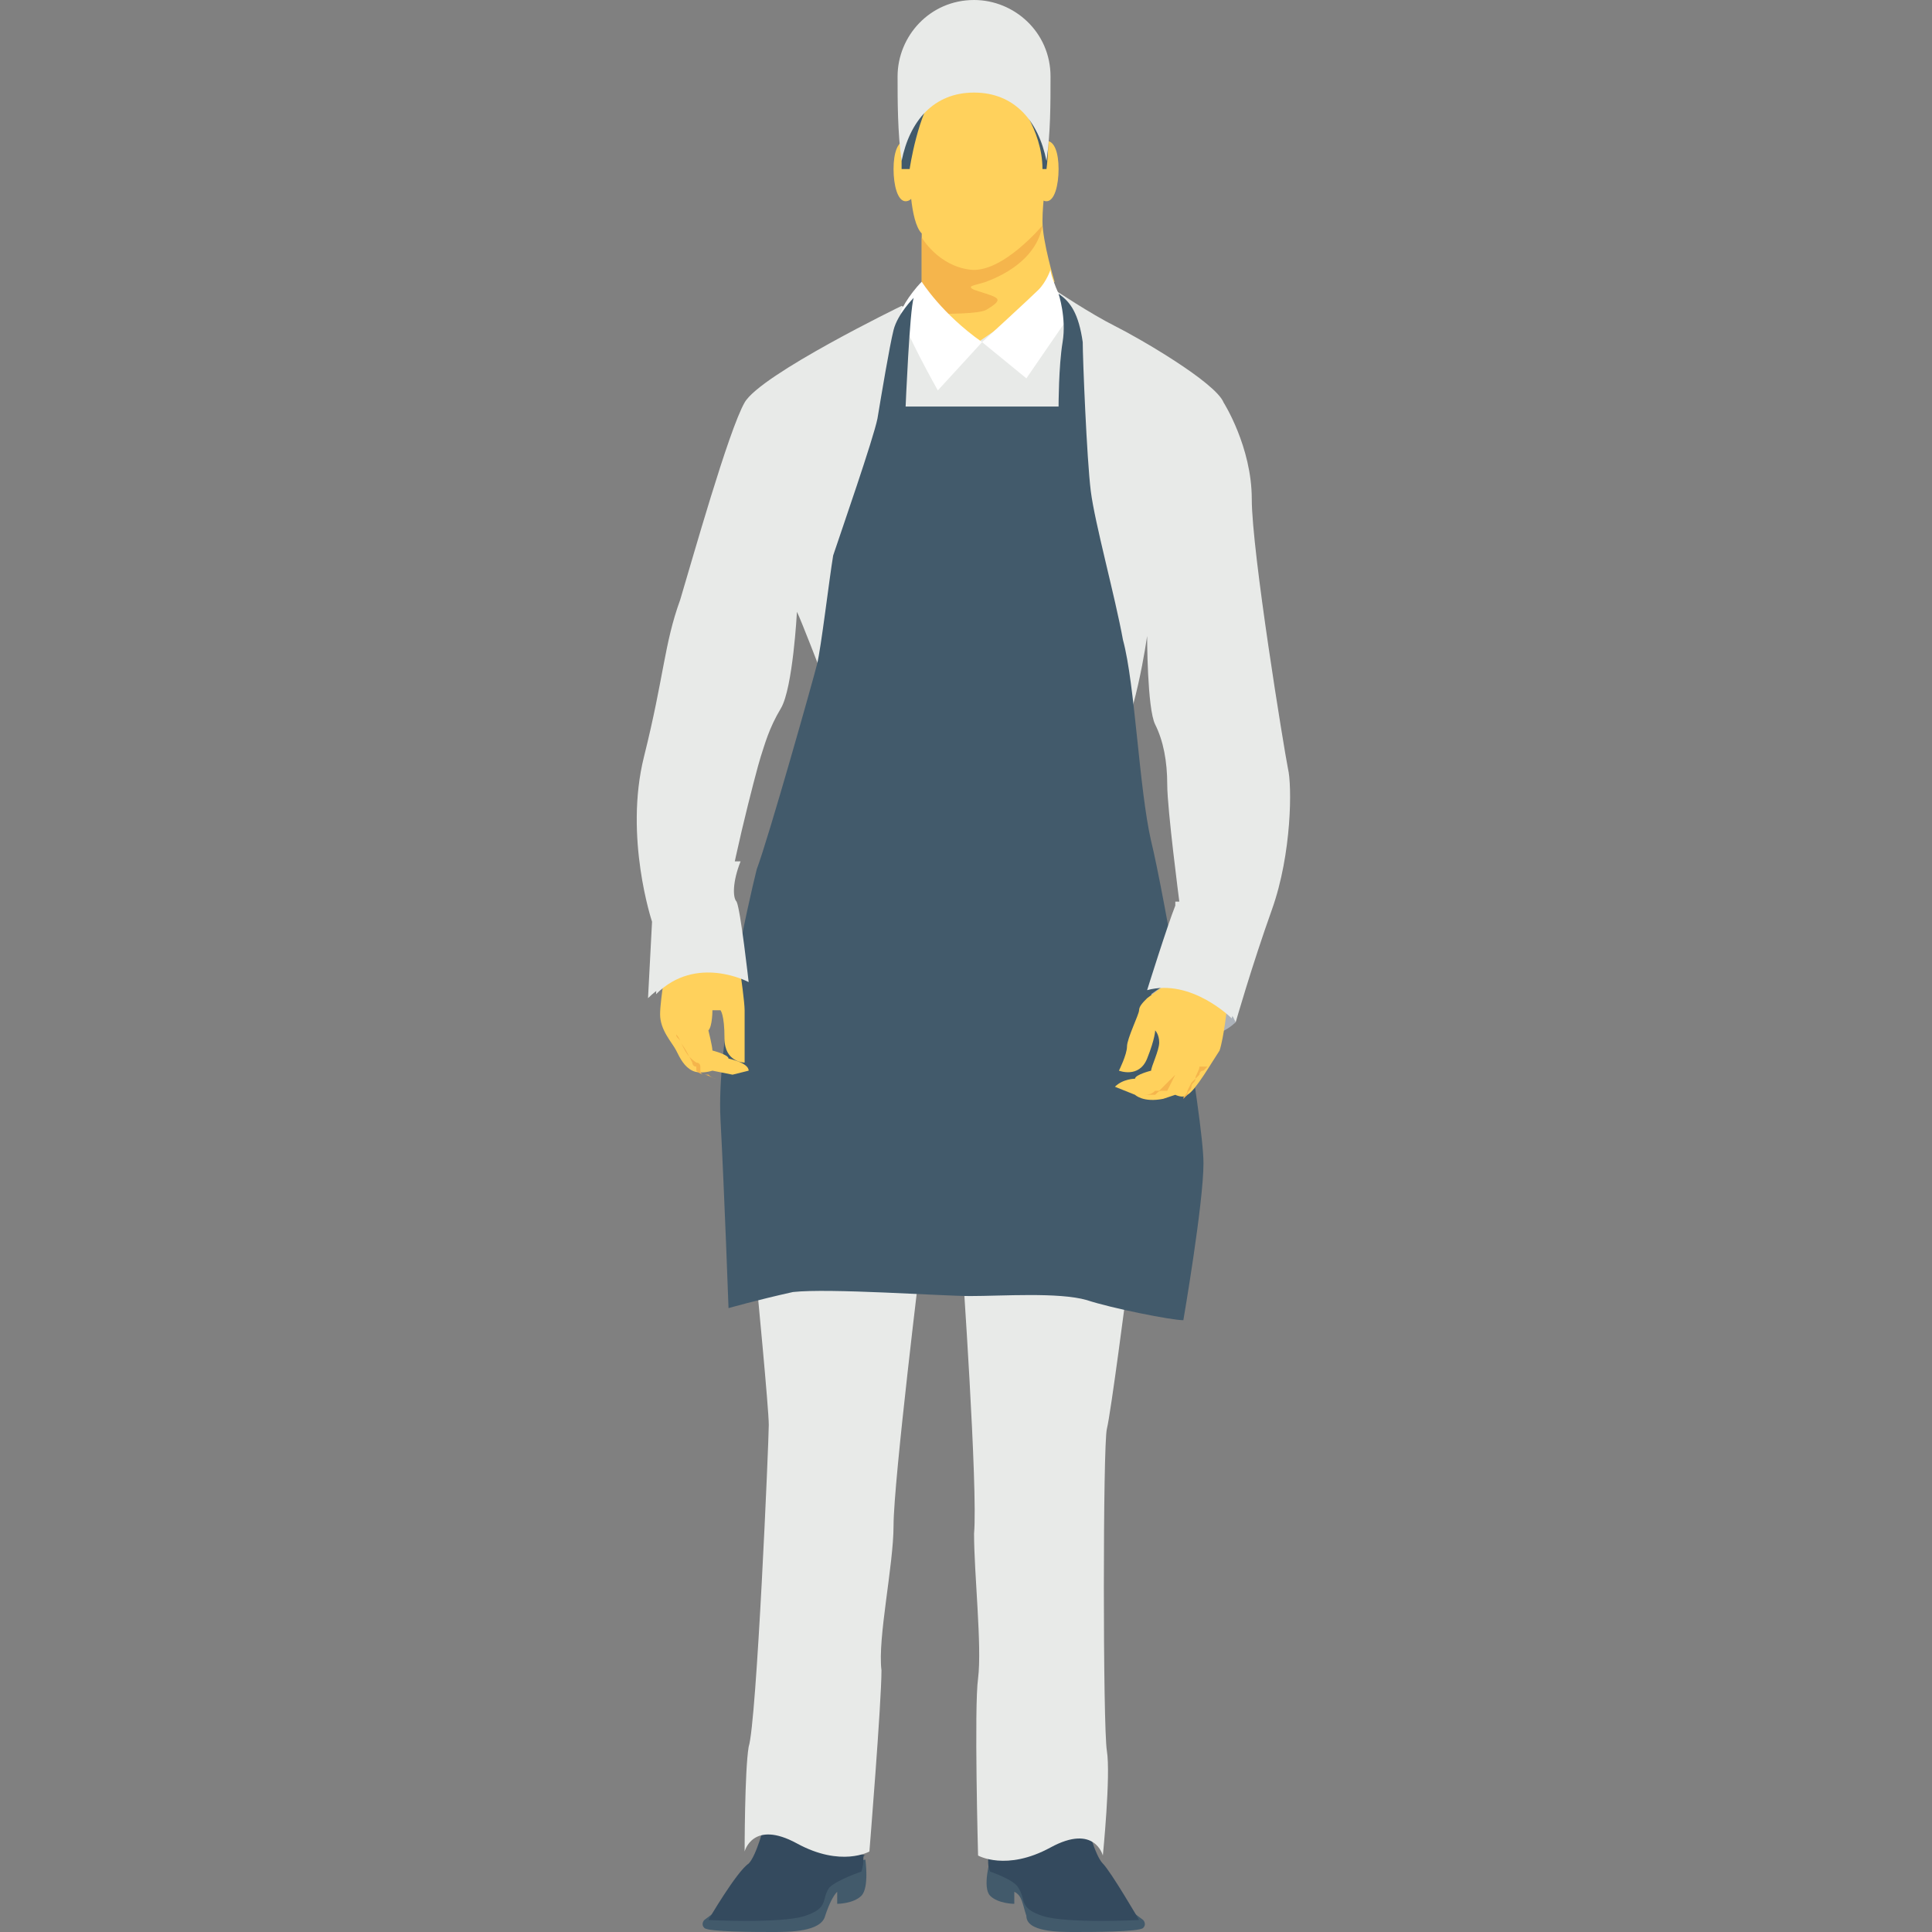 <?xml version="1.0" encoding="utf-8"?>
<!-- Generator: Adobe Illustrator 18.0.0, SVG Export Plug-In . SVG Version: 6.00 Build 0)  -->
<!DOCTYPE svg PUBLIC "-//W3C//DTD SVG 1.1//EN" "http://www.w3.org/Graphics/SVG/1.1/DTD/svg11.dtd">
<svg version="1.1" id="Layer_1" xmlns="http://www.w3.org/2000/svg" xmlns:xlink="http://www.w3.org/1999/xlink" x="0px" y="0px"
	 viewBox="0 0 48 48" enable-background="new 0 0 48 48" xml:space="preserve">
<rect x="0" y="0" width="48" height="48" fill="#808080" stroke="none"/>
<g>
	<g>
		<path fill="#425A6B" d="M28,47.4l0.4,0.3c0,0,0.1,0.1,0,0.2C28.3,48,27.1,48,26.7,48c-0.4,0-1.2,0-1.2-0.4
			c-0.1-0.3-0.1-0.5-0.3-0.6v0.3c0,0-0.4,0-0.6-0.2c-0.2-0.2,0-0.9,0-0.9l1.6,0.4L28,47.4z"/>
		<path fill="#344A5E" d="M24.6,46.5c0,0,0.6,0.2,0.7,0.4c0.2,0.3,0,0.5,0.6,0.7c0.6,0.2,2.5,0.1,2.4,0.1c0,0-0.7-1.2-0.9-1.4
			c-0.2-0.2-0.4-1-0.4-1l-2.5,0.8C24.6,46.1,24.5,46.3,24.6,46.5z"/>
		<path fill="#E8EAE8" d="M28,32c0,0-0.4,3.1-0.5,3.5c-0.1,0.4-0.1,7.4,0,8c0.1,0.6-0.1,2.6-0.1,2.6s-0.2-0.8-1.3-0.2
			c-1.1,0.6-1.8,0.2-1.8,0.2s-0.1-3.7,0-4.4c0.1-0.8-0.1-2.6-0.1-3.6c0.1-1.1-0.3-6.8-0.3-6.8L28,32z"/>
		<path fill="#425A6B" d="M17.9,47.4l-0.4,0.3c0,0-0.1,0.1,0,0.2c0.1,0.1,1.3,0.1,1.7,0.1c0.4,0,1.2,0,1.3-0.4
			c0.1-0.3,0.2-0.5,0.3-0.6l0,0.3c0,0,0.4,0,0.6-0.2c0.2-0.2,0.1-0.9,0.1-0.9l-1.6,0.4L17.9,47.4z"/>
		<path fill="#344A5E" d="M21.4,46.5c0,0-0.6,0.2-0.8,0.4c-0.2,0.3,0,0.5-0.6,0.7c-0.6,0.2-2.5,0.1-2.4,0.1c0,0,0.7-1.2,1-1.4
			c0.2-0.2,0.4-1,0.4-1l2.5,0.8C21.4,46.1,21.5,46.2,21.4,46.5z"/>
		<path fill="#E8EAE8" d="M18.8,31.9c0,0,0.3,3.1,0.3,3.5c0,0.4-0.3,7.4-0.5,8c-0.1,0.6-0.1,2.6-0.1,2.6s0.2-0.8,1.3-0.2
			c1.1,0.6,1.8,0.2,1.8,0.2s0.3-3.7,0.3-4.5c-0.1-0.8,0.3-2.6,0.3-3.6c0-1.1,0.7-6.8,0.7-6.8L18.8,31.9z"/>
		<path fill="#FFD15C" d="M22.6,4.3c0,0,0,1.2,0.3,1.5v1.9l1.3,1.3l2-2c0,0-0.3-1-0.3-1.5c0-0.5,0.1-1.1,0.1-1.1l-0.4-2.3
			c0,0-2.7-0.6-3,0.4C22.4,3.5,22.6,4.3,22.6,4.3z"/>
		<path fill="#FFD15C" d="M26.3,4.2c0,0.4-0.1,0.8-0.3,0.8c-0.2,0-0.3-0.3-0.3-0.7c0-0.4,0.1-0.8,0.3-0.8
			C26.2,3.5,26.3,3.8,26.3,4.2z"/>
		<path fill="#FFD15C" d="M22.2,4.2c0,0.4,0.1,0.8,0.3,0.8c0.2,0,0.3-0.3,0.3-0.7c0-0.4-0.1-0.8-0.3-0.8C22.3,3.5,22.2,3.8,22.2,4.2
			z"/>
		<path fill="#425A6B" d="M22.6,4.2c0,0,0.2-1.4,0.7-2c0.4-0.5,1.9,0.2,1.9,0.2s0.7,0.8,0.7,1.8H26c0,0,0.1-0.7,0-1.6
			c-0.1-0.9-0.2-0.9-0.2-0.9L24,1.4l-1.6,1.2l0,1.6H22.6z"/>
		<path fill="#E8EAE8" d="M26.1,1.9c0,0.7,0,1.4-0.1,2.1c-0.2-1-0.8-1.7-1.8-1.7c-1,0-1.6,0.7-1.8,1.7c-0.1-0.7-0.1-1.5-0.1-2.1
			c0-1,0.8-1.9,1.9-1.9C25.2,0,26.1,0.8,26.1,1.9z"/>
		<path fill="#F5B54C" d="M24.2,7.2C24,7.1,24.2,7.1,24.5,7c0.8-0.3,1.3-0.8,1.4-1.4l0,0l0,0c0,0-1,1.2-1.8,1.1
			c-0.8-0.1-1.2-0.8-1.2-0.8v1.9l0,0c0.7,0,1.4,0,1.6-0.1C25,7.4,24.8,7.4,24.2,7.2z"/>
		<path fill="#E8EAE8" d="M26.2,7.2c0,0,0.9,0.6,1.5,0.9c0.6,0.3,2.5,1.4,2.7,1.9c0,0,0.7,1.1,0.7,2.4c0,1.3,0.8,6.2,0.9,6.7
			c0.1,0.4,0.1,2.1-0.4,3.5c-0.5,1.4-0.9,2.8-0.9,2.8s-1-1.1-2.1-0.7c0,0,0.7-2.1,0.7-2.3c0,0-0.3-2.3-0.3-2.9
			c0-0.6-0.1-1.1-0.3-1.5c-0.2-0.4-0.2-2.2-0.2-2.2s-0.3,2.2-0.9,3.1c-0.5,0.9-0.5,0.9-0.5,0.9l-6.7-3.1c0,0-0.5-1.3-0.6-1.5
			c0,0-0.1,1.9-0.4,2.4c-0.3,0.5-0.4,0.9-0.5,1.2c-0.1,0.3-0.9,3.4-0.8,3.7c0.1,0.3,0.3,2,0.3,2s-1.3-0.7-2.3,0.3l0.1-1.9
			c0,0-0.7-2.1-0.2-4.1c0.5-2,0.5-2.8,0.9-3.9c0.3-1,1.2-4.2,1.6-4.9c0.4-0.7,3.9-2.4,3.9-2.4l1.9,0.9L26.2,7.2z"/>
		<path fill="#FFFFFF" d="M26.1,6.7c0,0-0.1,0.3-0.3,0.5c-0.2,0.2-1.4,1.3-1.4,1.3l1.1,0.9l1.1-1.6C26.5,7.8,26.1,6.9,26.1,6.7z"/>
		<path fill="#FFFFFF" d="M22.9,7c0,0,0.5,0.8,1.5,1.5l-1.1,1.2c0,0-0.9-1.6-0.9-1.9C22.3,7.8,22.6,7.3,22.9,7z"/>
		<path fill="#425A6B" d="M26.3,7.3c0,0,0.2,0.6,0.1,1.2c-0.1,0.6-0.1,1.6-0.1,1.6h-3.8c0,0,0.1-2.4,0.2-2.7c0,0-0.4,0.4-0.5,0.8
			c-0.1,0.4-0.3,1.6-0.4,2.2c-0.1,0.5-0.9,2.8-1.1,3.4c-0.1,0.6-0.3,2.3-0.4,2.7c-0.1,0.4-1.2,4.3-1.5,5.1c-0.2,0.8-1,4.3-0.9,6.2
			c0.1,1.9,0.2,4.7,0.2,4.7s0.7-0.2,1.6-0.4c0.9-0.1,3.7,0.1,4.4,0.1c0.8,0,2.2-0.1,2.9,0.1c0.6,0.2,2.1,0.5,2.4,0.5
			c0,0,0.5-2.9,0.5-3.9c0-1.1-1-6.8-1.3-8c-0.3-1.3-0.4-3.9-0.7-5c-0.2-1.1-0.7-2.9-0.8-3.7c-0.1-0.8-0.2-3.3-0.2-3.7
			C26.8,7.8,26.6,7.5,26.3,7.3z"/>
		<g>
			<path fill="#ACB2BA" d="M28.6,24.7c0,0,1,1.7,2.1,0.7c0,0-0.3-0.7-0.7-0.8C29.6,24.5,29.4,24.1,28.6,24.7z"/>
		</g>
	</g>
	<g>
		<path fill="#FFD15C" d="M28.9,24.5l-0.4,0.3c-0.1,0.1-0.2,0.2-0.2,0.3c0,0.1-0.3,0.7-0.3,0.9c0,0.2-0.2,0.6-0.2,0.6
			s0.5,0.2,0.7-0.3c0.2-0.5,0.2-0.7,0.2-0.7s0.1,0.1,0.1,0.3s-0.2,0.6-0.2,0.7c0,0-0.4,0.1-0.4,0.2c0,0-0.3,0-0.5,0.2l0.5,0.2
			c0,0,0.2,0.2,0.7,0.1l0.3-0.1c0,0,0.2,0.1,0.3,0c0.2-0.1,0.6-0.8,0.8-1.1c0.1-0.3,0.2-1.1,0.2-1.3C30.6,24.8,28.9,24.5,28.9,24.5z
			"/>
	</g>
	<g>
		<g>
			<g>
				<g>
					<path fill="#F5B54C" d="M29.2,26.7L29,27.1l0,0l0,0l0,0l0,0c0,0,0,0-0.1,0c0,0,0,0,0,0c0,0,0,0,0,0c-0.1,0-0.1,0-0.2,0.1
						c-0.1,0-0.2,0-0.3,0c0.1,0,0.2,0,0.3-0.1c0,0,0.1,0,0.1,0c0,0,0,0,0,0l0,0c0,0,0,0,0,0l0,0l0,0l0,0l0,0l0,0l0,0l0,0L29.2,26.7
						l0.3-0.5L29.2,26.7z"/>
				</g>
				<g>
					<path fill="#F5B54C" d="M29.8,26.5c0,0.1-0.1,0.2-0.1,0.3c0,0,0,0,0,0c0,0.1-0.1,0.1-0.1,0.2c0,0.1-0.1,0.1-0.1,0.2
						c0,0-0.1,0.1-0.1,0.1c0,0,0,0,0,0l0,0c0,0,0,0,0,0c0,0,0,0,0,0c0,0,0,0,0,0c0-0.1,0.1-0.1,0.1-0.2l0.1-0.2l0.1-0.1l0.1-0.1
						c0,0,0-0.1,0.1-0.1l0.1-0.1L29.8,26.5L29.8,26.5z"/>
				</g>
			</g>
		</g>
	</g>
	<path fill="#E8EAE8" d="M29.2,22.5c-0.2,0.5-0.7,2.1-0.7,2.1c1.1-0.3,2.1,0.7,2.1,0.7s0.5-1.4,0.9-2.8c0,0,0,0,0-0.1H29.2z"/>
	<g>
		<g>
			<path fill="#FFD15C" d="M18.4,24.2c0,0,0.1,0.7,0.1,0.9c0,0.2,0,0.7,0,0.8s0,0.5,0,0.5s-0.5,0-0.5-0.6c0-0.6-0.1-0.7-0.1-0.7
				l-0.2,0c0,0,0,0.4-0.1,0.5c0,0,0.1,0.4,0.1,0.5c0,0,0.4,0.1,0.4,0.2c0,0,0.5,0.1,0.5,0.3l-0.4,0.1l-0.5-0.1c0,0-0.3,0.1-0.5,0
				c-0.2-0.1-0.3-0.3-0.4-0.5c-0.1-0.2-0.4-0.5-0.4-0.9c0-0.4,0.2-1.5,0.2-1.5S18.2,23.7,18.4,24.2z"/>
		</g>
		<g>
			<path fill="#E8EAE8" d="M18.4,21.4h-2.3c0.1,0.8,0.3,1.4,0.3,1.4l-0.1,1.9c1-1,2.3-0.3,2.3-0.3s-0.2-1.8-0.3-2
				C18.2,22.3,18.2,21.9,18.4,21.4z"/>
		</g>
		<g>
			<path fill="#F5B54C" d="M17.8,26.8c0,0-0.1,0-0.2-0.1c0,0-0.1,0-0.1,0c0,0-0.1,0-0.1-0.1c0,0,0,0,0,0c0,0,0,0,0,0c0,0,0,0,0-0.1
				c0,0,0-0.1-0.1-0.1C17,26.2,17,26,16.9,25.9c0-0.1-0.1-0.1-0.1-0.2c0,0,0-0.1,0-0.1s0,0,0,0.1c0,0,0.1,0.1,0.1,0.2
				c0.1,0.1,0.2,0.3,0.3,0.5c0,0,0,0.1,0.1,0.1c0,0,0,0,0,0.1c0,0,0,0,0,0l0,0c0,0,0,0,0,0c0.1,0.1,0.2,0.1,0.2,0.1
				C17.6,26.7,17.7,26.8,17.8,26.8C17.8,26.8,17.8,26.8,17.8,26.8z"/>
		</g>
	</g>
</g>
</svg>
